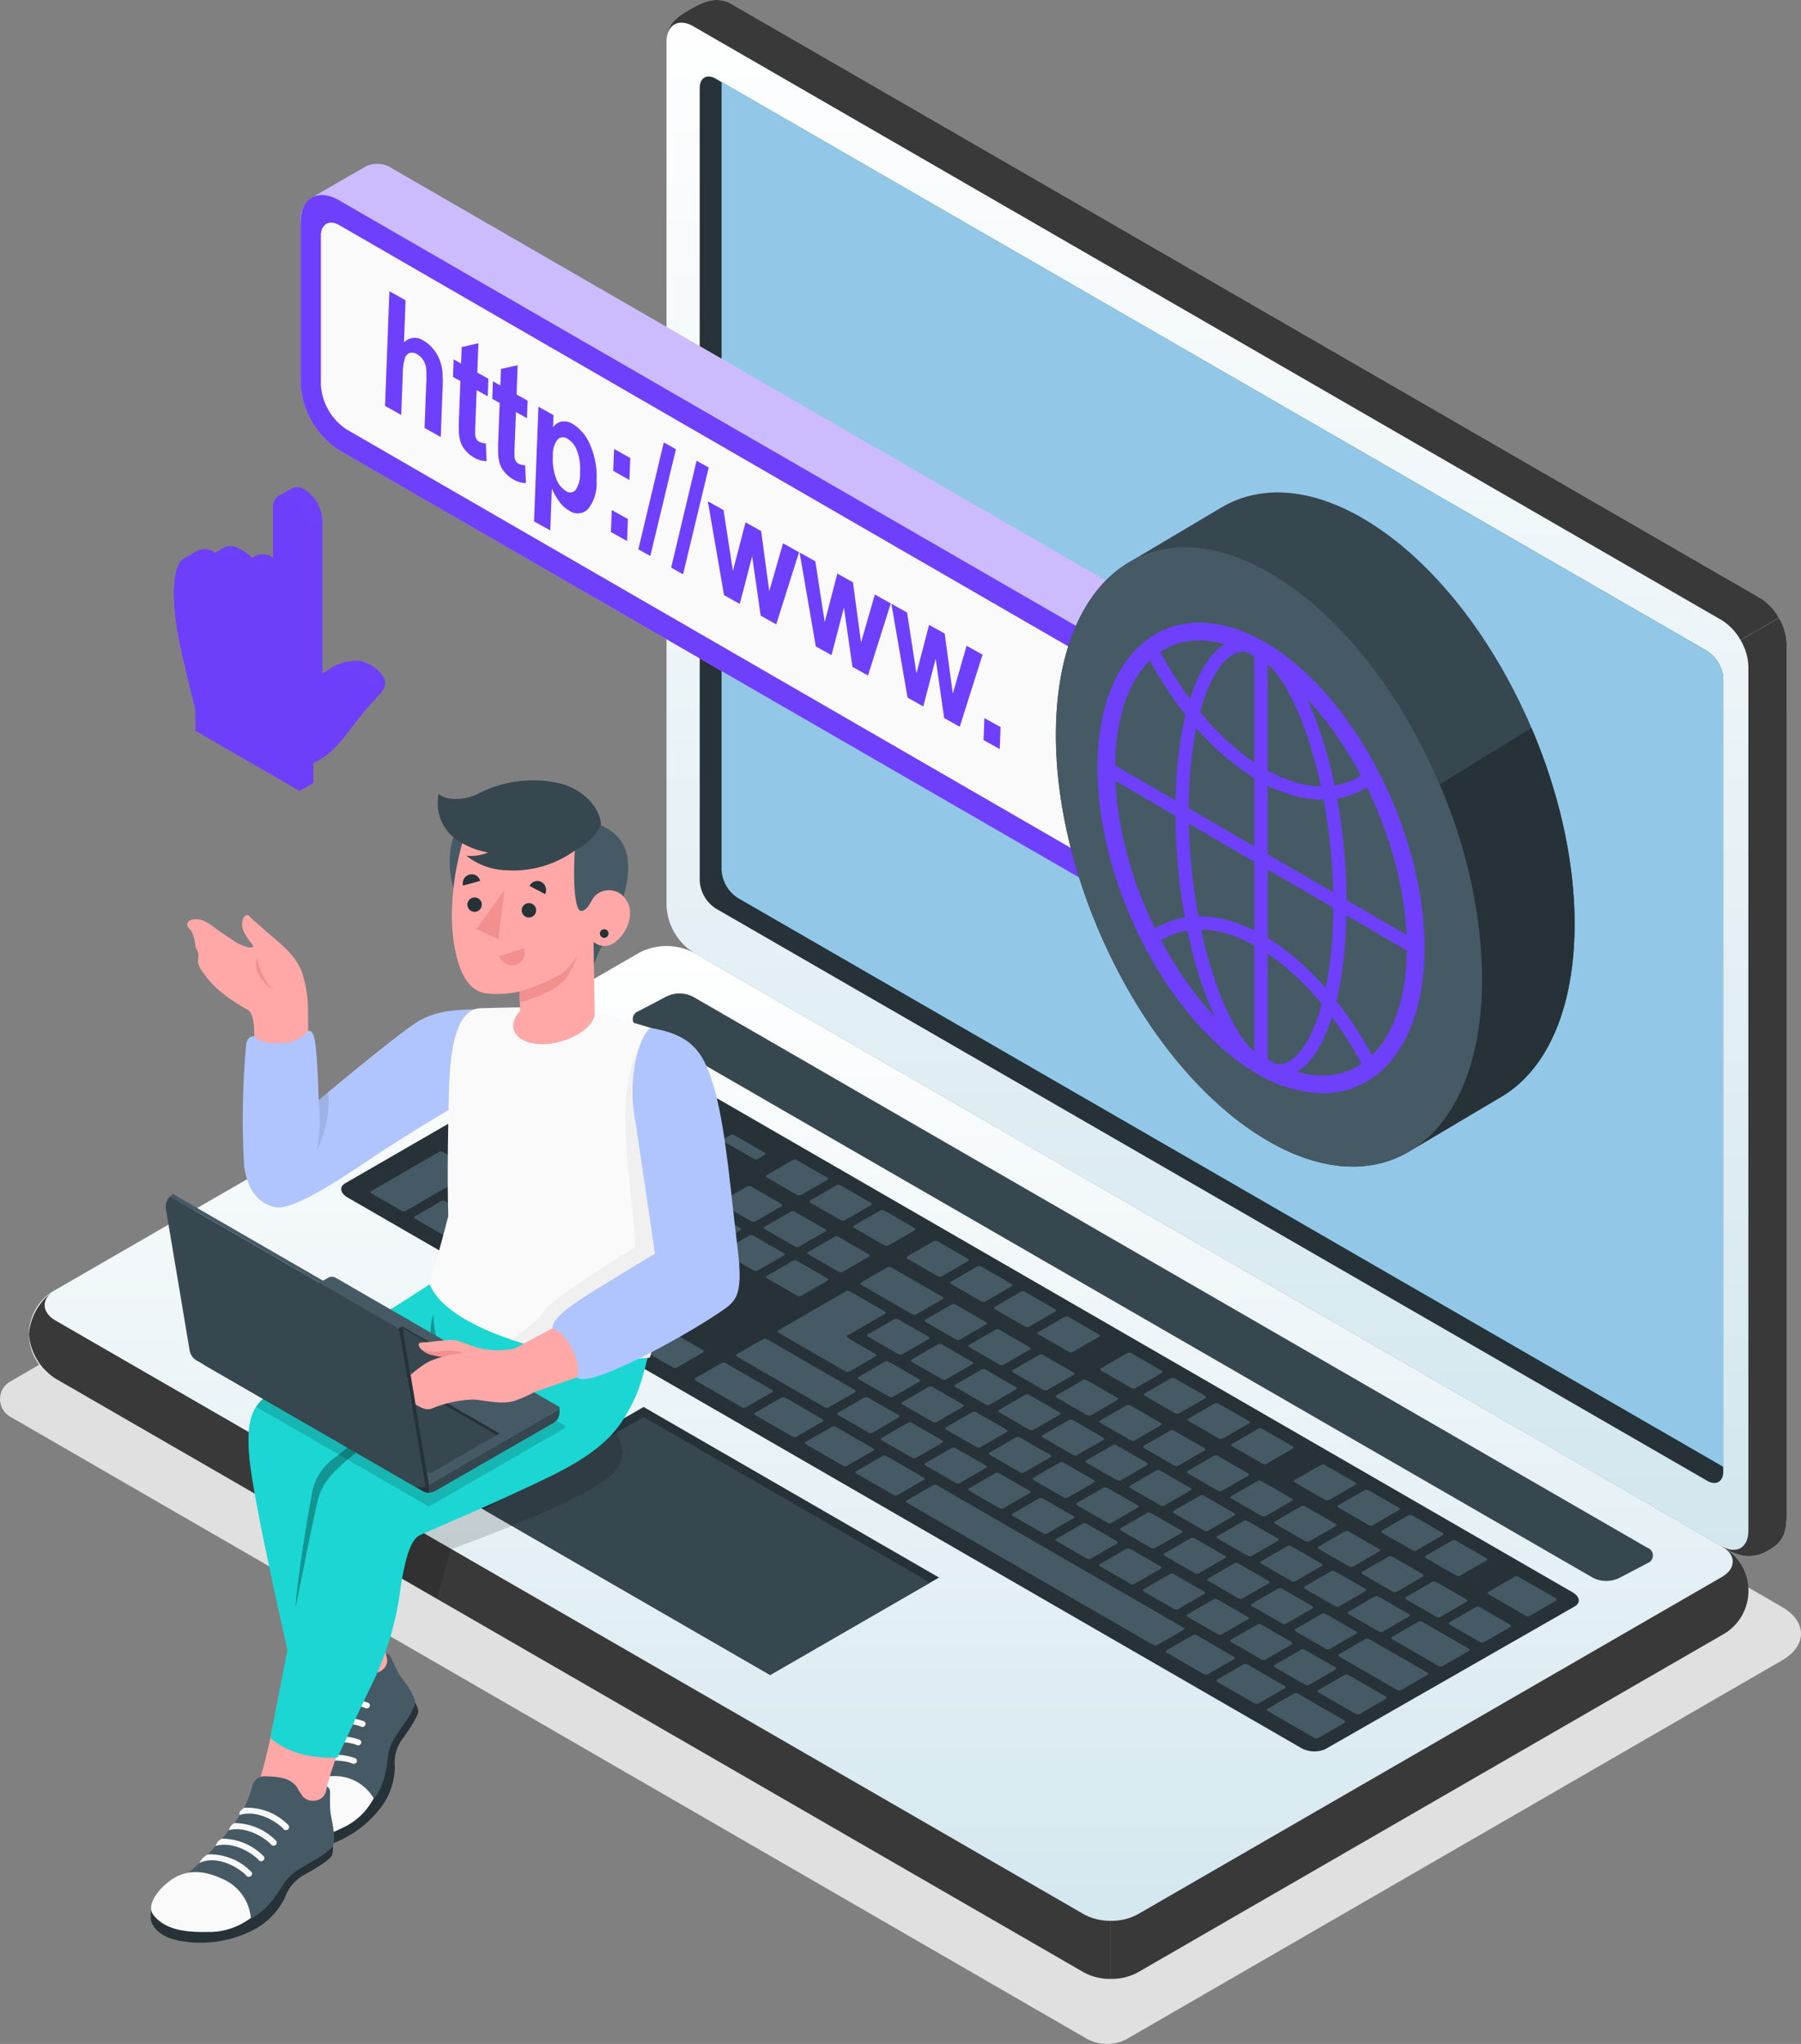 <svg xmlns="http://www.w3.org/2000/svg" xmlns:xlink="http://www.w3.org/1999/xlink" width="209.101" height="237.281" viewBox="0 0 209.101 237.281">
  <rect x="0" y="0" width="209.101" height="237.281" fill="#808080" stroke="none"/>
  <defs>
    <linearGradient id="linear-gradient" x1="0.5" x2="0.5" y2="1" gradientUnits="objectBoundingBox">
      <stop offset="0" stop-color="#fff"/>
      <stop offset="1" stop-color="#d2e6ee"/>
    </linearGradient>
    <clipPath id="clip-path">
      <rect id="Rectángulo_388514" data-name="Rectángulo 388514" width="71.463" height="53.15" transform="translate(0 0)" fill="#6e40fb"/>
    </clipPath>
  </defs>
  <g id="Grupo_1093324" data-name="Grupo 1093324" transform="translate(6805.704 3562.812)">
    <g id="Grupo_39388" data-name="Grupo 39388" transform="translate(-6805.704 -3562.812)">
      <g id="Grupo_39387" data-name="Grupo 39387" transform="translate(0)">
        <g id="Shadows" transform="translate(0 114.792)">
          <path id="Shadow" d="M192.469,351.109l76.124-43.981c2.97-1.715,2.97-4.52,0-6.235L145.335,229.678a4.933,4.933,0,0,0-4.447,0L62.9,274.742a2.353,2.353,0,0,0,0,4.076l125.126,72.291A4.933,4.933,0,0,0,192.469,351.109Z" transform="translate(-61.72 -229.149)" fill="#e0e0e0"/>
        </g>
        <g id="Device" transform="translate(3.362 0)">
          <g id="Laptop">
            <g id="Grupo_39336" data-name="Grupo 39336" transform="translate(0 109.827)">
              <path id="Trazado_92041" data-name="Trazado 92041" d="M272.727,294.739a6.677,6.677,0,0,1-3.114,5.17l-67.794,39.149a6.884,6.884,0,0,1-6.228,0L76.213,270.135a5.85,5.85,0,0,1,0-10.341l67.794-39.148a6.881,6.881,0,0,1,6.228,0l119.379,68.922A6.677,6.677,0,0,1,272.727,294.739Z" transform="translate(-73.097 -219.901)" fill="url(#linear-gradient)"/>
              <path id="Trazado_92042" data-name="Trazado 92042" d="M210.993,299.727a6.676,6.676,0,0,0,3.115,5.17l119.38,68.926a6.417,6.417,0,0,0,3.109.742v-6.744a6.36,6.36,0,0,1-3.109-.748l-119.38-68.921c-1.506-.868-1.694-2.211-.565-3.2A6.682,6.682,0,0,0,210.993,299.727Z" transform="translate(-210.993 -254.663)" fill="#393939"/>
              <path id="Trazado_92043" data-name="Trazado 92043" d="M73.1,393.345v6.738a6.343,6.343,0,0,0,3.114-.741l67.8-39.15a5.832,5.832,0,0,0,.316-10.14c1.4,1,1.287,2.467-.316,3.394l-67.8,39.15A6.347,6.347,0,0,1,73.1,393.345Z" transform="translate(52.51 -280.184)" fill="#393939"/>
            </g>
            <g id="Grupo_39337" data-name="Grupo 39337" transform="translate(74.023)">
              <path id="Trazado_92044" data-name="Trazado 92044" d="M193.342,194.922c1.522-1.074,1.526-2.5,1.526-4.49V90.112a6.884,6.884,0,0,0-3.114-5.394L72.376,15.8c-1.719-.993-3.306-.273-4.92.658s-2.642,1.735-2.642,3.721v100.32a6.884,6.884,0,0,0,3.114,5.394l119.379,68.922C189.911,196.566,191.685,196.091,193.342,194.922Z" transform="translate(-64.814 -15.317)" fill="url(#linear-gradient)"/>
              <path id="Trazado_92045" data-name="Trazado 92045" d="M64.817,256.7c2.6,1.752,4.381,1.278,6.034.108,1.52-1.072,1.525-2.5,1.525-4.488V152a6.413,6.413,0,0,0-.907-3.066l-4.448,2.587a6.312,6.312,0,0,1,.907,3.056V254.9C67.93,256.886,66.538,257.69,64.817,256.7Z" transform="translate(57.677 -77.205)" fill="#393939"/>
              <path id="Trazado_92046" data-name="Trazado 92046" d="M66.51,20.171c0-1.982,1.4-2.786,3.115-1.8L189.005,87.3a6.321,6.321,0,0,1,2.2,2.328l4.443-2.584h.006a6.392,6.392,0,0,0-2.205-2.328L74.074,15.794c-1.719-.994-3.305-.275-4.918.658S66.51,18.189,66.51,20.171Z" transform="translate(-66.51 -15.316)" fill="#393939"/>
            </g>
            <g id="Grupo_39338" data-name="Grupo 39338" transform="translate(77.877 8.886)">
              <path id="Trazado_92047" data-name="Trazado 92047" d="M195.5,98.557,80.408,32.124c-1.032-.6-1.869-.113-1.869,1.079v92.015a4.131,4.131,0,0,0,1.869,3.236l115.1,66.432c1.032.6,1.868.113,1.868-1.078V101.793A4.129,4.129,0,0,0,195.5,98.557Z" transform="translate(-78.539 -31.869)" fill="#263238"/>
              <path id="Trazado_92048" data-name="Trazado 92048" d="M192.958,99.115a4.129,4.129,0,0,1,1.868,3.236V193.81L80.408,127.769a4.129,4.129,0,0,1-1.869-3.237V33.072Z" transform="translate(-75.993 -32.426)" fill="#27debf"/>
              <path id="Trazado_92049" data-name="Trazado 92049" d="M192.958,99.115a4.129,4.129,0,0,1,1.868,3.236V193.81L80.408,127.769a4.129,4.129,0,0,1-1.869-3.237V33.072Z" transform="translate(-75.993 -32.426)" fill="#ccbcfd" opacity="0.65"/>
            </g>
            <path id="Trazado_92050" data-name="Trazado 92050" d="M211.541,294.5,100.732,230.526a3.445,3.445,0,0,0-3.114,0l-3.224,1.694a.949.949,0,0,0,0,1.8L205.22,297.982a3.445,3.445,0,0,0,3.114,0l3.207-1.684A.949.949,0,0,0,211.541,294.5Z" transform="translate(-23.642 -114.823)" fill="#37474f"/>
            <g id="Grupo_39339" data-name="Grupo 39339" transform="translate(36.25 120.448)">
              <path id="Trazado_92051" data-name="Trazado 92051" d="M252.737,304.083,141.93,240.108a3.176,3.176,0,0,0-2.845-.155l-28.842,16.652c-.711.411-.591,1.146.269,1.643L221.19,322.136a3.192,3.192,0,0,0,2.848.16L253,305.722C253.715,305.313,253.6,304.58,252.737,304.083Z" transform="translate(-109.778 -239.685)" fill="#263238"/>
              <path id="Trazado_92052" data-name="Trazado 92052" d="M159,268.863l-3.47-2c-.148-.085-.169-.211-.048-.28l3.06-1.767a.543.543,0,0,1,.485.028l3.47,2c.148.085.169.21.048.28l-3.06,1.767A.543.543,0,0,1,159,268.863Zm4.841-6.8,3.47,2c.147.085.169.211.048.281l-3.06,1.767a.543.543,0,0,1-.485-.028l-3.469-2c-.148-.085-.17-.211-.049-.28l3.061-1.767A.543.543,0,0,1,163.845,262.062Zm11.209,6.471,5.871,3.39c.147.085.169.21.048.28l-3.061,1.767a.543.543,0,0,1-.485-.028l-5.871-3.39c-.147-.085-.169-.211-.048-.281l3.06-1.767A.542.542,0,0,1,175.054,268.533Zm-6.139-3.544,3.47,2c.147.085.169.21.048.28l-3.06,1.767a.541.541,0,0,1-.485-.028l-3.47-2c-.147-.085-.169-.21-.048-.28l3.06-1.767A.541.541,0,0,1,168.915,264.989Zm13.611,7.858,3.47,2c.148.085.169.21.048.28l-3.06,1.767a.544.544,0,0,1-.485-.028l-3.47-2c-.147-.085-.169-.21-.048-.28l3.06-1.767A.542.542,0,0,1,182.526,272.847Zm5.071,2.928,3.47,2c.148.085.169.211.048.28l-3.06,1.767a.544.544,0,0,1-.486-.028l-3.469-2c-.148-.085-.169-.21-.048-.28l3.06-1.767A.543.543,0,0,1,187.6,275.775Zm-12.857,7.731-3.47-2c-.147-.085-.169-.211-.048-.28l3.06-1.767a.541.541,0,0,1,.485.028l3.47,2c.148.085.169.211.048.281l-3.06,1.767A.541.541,0,0,1,174.74,283.506Zm5.07,2.927-3.47-2c-.147-.085-.169-.21-.048-.28l3.06-1.767a.542.542,0,0,1,.486.028l3.469,2c.148.085.169.21.049.28l-3.06,1.767A.544.544,0,0,1,179.81,286.434Zm5.071,2.928-3.47-2c-.148-.085-.169-.21-.048-.28l3.06-1.767a.543.543,0,0,1,.485.028l3.47,2c.148.085.169.211.048.281l-3.06,1.767A.543.543,0,0,1,184.881,289.361Zm5.071,2.927-3.47-2c-.148-.085-.169-.21-.048-.28l3.06-1.767a.541.541,0,0,1,.485.028l3.47,2c.147.085.169.21.048.28l-3.06,1.767A.541.541,0,0,1,189.952,292.289Zm-25.878-20.5-3.469-2c-.148-.085-.169-.21-.048-.28l3.06-1.767a.541.541,0,0,1,.485.028l3.47,2c.148.085.17.21.049.28l-3.061,1.767A.544.544,0,0,1,164.074,271.791Zm5.6,8.788-7.739-4.469c-.148-.085-.169-.21-.048-.28l7.873-4.546a.544.544,0,0,1,.485.028l4,2.312c.148.085.169.21.048.28l-4.376,2.526c-.12.07-.1.2.049.28l3.2,1.849c.148.085.169.211.048.28l-3.06,1.767A.543.543,0,0,1,169.669,280.579Zm23-1.876,3.47,2c.147.085.169.21.048.28l-3.06,1.767a.542.542,0,0,1-.486-.028l-3.47-2c-.147-.085-.169-.21-.048-.28l3.06-1.767A.544.544,0,0,1,192.667,278.7Zm5.071,2.928,3.47,2c.148.085.169.21.048.28l-3.06,1.767a.543.543,0,0,1-.485-.028l-3.47-2c-.148-.085-.169-.21-.048-.28l3.06-1.767A.543.543,0,0,1,197.738,281.63Zm28.194,31.179a.543.543,0,0,1-.485-.028l-3.47-2c-.147-.085-.169-.21-.048-.28l3.06-1.767a.542.542,0,0,1,.486.028l3.469,2c.148.085.169.21.049.28Zm12.372-7.759,3.469,2c.148.085.169.21.048.28l-3.06,1.767a.541.541,0,0,1-.485-.028l-3.47-2c-.147-.085-.169-.21-.048-.28l3.06-1.767A.543.543,0,0,1,238.3,305.051Zm-6.224,5.75a.542.542,0,0,1-.485-.027l-3.47-2c-.148-.085-.169-.21-.048-.28l3.06-1.767a.542.542,0,0,1,.486.028l3.47,2c.148.085.169.21.048.28Zm-14.115,3.219-3.469-2c-.148-.085-.169-.21-.049-.28l3.06-1.767a.542.542,0,0,1,.486.028l3.47,2c.147.085.169.211.048.28l-3.06,1.767A.542.542,0,0,1,217.965,314.02Zm5.556,2.955a.541.541,0,0,1-.485-.028l-3.47-2c-.147-.085-.169-.21-.048-.28l3.06-1.767a.543.543,0,0,1,.485.028l3.47,2c.148.085.169.21.048.28Zm9.712-14.852,3.469,2c.148.085.169.21.048.28l-3.06,1.767a.544.544,0,0,1-.486-.028l-3.469-2c-.148-.085-.169-.21-.048-.28l3.06-1.767A.542.542,0,0,1,233.233,302.123ZM207.88,287.486l3.47,2c.147.085.169.21.048.28l-3.06,1.767a.542.542,0,0,1-.485-.028l-3.47-2c-.147-.085-.169-.21-.048-.28l3.06-1.767A.542.542,0,0,1,207.88,287.486Zm20.282,11.71,3.47,2c.147.085.169.21.048.28l-3.06,1.767a.542.542,0,0,1-.486-.028l-3.469-2c-.148-.085-.169-.21-.048-.28l3.06-1.767A.544.544,0,0,1,228.162,299.2Zm-25.353-14.638,3.47,2c.148.085.169.21.048.28l-3.06,1.767a.542.542,0,0,1-.486-.028l-3.469-2c-.148-.085-.169-.21-.049-.28l3.06-1.767A.544.544,0,0,1,202.809,284.558Zm10.141,5.855,3.47,2c.147.085.169.211.048.281l-3.06,1.767a.542.542,0,0,1-.486-.028l-3.469-2c-.147-.085-.169-.211-.048-.28l3.06-1.767A.541.541,0,0,1,212.95,290.413Zm5.071,2.927,3.469,2c.148.085.17.211.049.28l-3.06,1.767a.544.544,0,0,1-.486-.028l-3.47-2c-.147-.085-.169-.211-.048-.281l3.06-1.767A.544.544,0,0,1,218.021,293.34Zm5.07,2.928,3.47,2c.148.085.169.211.048.281l-3.06,1.767a.543.543,0,0,1-.485-.028l-3.47-2c-.147-.085-.169-.211-.048-.281l3.06-1.767A.543.543,0,0,1,223.091,296.268Zm-23,1.876-3.47-2c-.147-.085-.169-.211-.048-.28l3.06-1.767a.542.542,0,0,1,.486.028l3.469,2c.148.085.169.21.048.28l-3.06,1.767A.543.543,0,0,1,200.093,298.144Zm-47.458-42.554,3.47,2c.147.085.169.211.048.28l-3.06,1.767a.544.544,0,0,1-.486-.028l-3.469-2c-.148-.085-.169-.21-.048-.28l3.06-1.767A.543.543,0,0,1,152.636,255.591Zm6.138,3.544,3.47,2c.148.085.169.21.048.28l-3.06,1.767a.541.541,0,0,1-.485-.028l-3.47-2c-.148-.085-.169-.21-.048-.28l3.06-1.767A.543.543,0,0,1,158.774,259.135Zm-11.208-6.471,3.469,2c.147.085.169.21.048.28l-3.06,1.767a.541.541,0,0,1-.485-.028l-3.47-2c-.147-.085-.169-.21-.048-.28l3.06-1.767A.544.544,0,0,1,147.565,252.663Zm28.251,25.907-3.469-2c-.148-.085-.169-.211-.048-.281l3.06-1.767a.542.542,0,0,1,.486.028l3.47,2c.147.085.169.21.048.28L176.3,278.6A.546.546,0,0,1,175.816,278.571Zm-33.808-28.863a.544.544,0,0,1,.486.028l3.469,2c.148.085.169.211.048.28l-3.06,1.767a.54.54,0,0,1-.485-.028l-3.47-2c-.148-.085-.17-.21-.049-.28Zm53.014,45.509-3.469-2c-.148-.085-.169-.21-.048-.28l3.06-1.767a.544.544,0,0,1,.486.028l3.469,2c.147.085.169.21.048.28l-3.06,1.767A.544.544,0,0,1,195.022,295.216Zm-62.182-35.9-3.47-2c-.147-.085-.169-.21-.048-.28l3.061-1.767a.541.541,0,0,1,.485.028l3.47,2c.147.085.169.211.048.28l-3.06,1.767A.544.544,0,0,1,132.84,259.315Zm9.884.149-3.47-2c-.147-.085-.169-.21-.048-.28l3.061-1.767a.541.541,0,0,1,.485.028l3.469,2c.148.085.17.21.049.28l-3.061,1.767A.543.543,0,0,1,142.724,259.464Zm-5.528-6.978a.541.541,0,0,1,.485.027l3.47,2c.147.085.169.21.048.28l-3.06,1.767a.544.544,0,0,1-.485-.027l-3.469-2c-.148-.085-.169-.21-.048-.28Zm-1.068-.616-7.873,4.545a.542.542,0,0,1-.485-.028l-3.47-2c-.148-.085-.169-.21-.049-.28l7.874-4.546a.544.544,0,0,1,.486.028l3.469,2C136.227,251.675,136.249,251.8,136.128,251.87Zm11.694,6.5,3.47,2c.148.085.169.21.048.28l-3.06,1.767a.541.541,0,0,1-.485-.028l-3.47-2c-.147-.085-.169-.211-.048-.28l3.06-1.767A.543.543,0,0,1,147.822,258.37ZM185.986,280.4l3.47,2c.148.085.169.21.048.28l-3.06,1.767a.541.541,0,0,1-.485-.028l-3.47-2c-.148-.085-.169-.21-.048-.28l3.06-1.767A.543.543,0,0,1,185.986,280.4ZM138.4,262.271a.544.544,0,0,1-.486-.028l-3.469-2c-.147-.085-.169-.211-.048-.28l3.06-1.767a.543.543,0,0,1,.485.028l3.47,2c.147.085.169.21.048.28Zm42.519,15.2,3.469,2c.148.085.169.211.048.281l-3.06,1.767a.541.541,0,0,1-.485-.028l-3.47-2c-.147-.085-.169-.211-.048-.28l3.06-1.767A.544.544,0,0,1,180.916,277.475Zm39.946,32.407a.544.544,0,0,1-.486-.028l-3.47-2c-.147-.085-.169-.21-.048-.28l3.06-1.767a.543.543,0,0,1,.485.028l3.47,2c.147.085.169.21.048.28Zm5.69-6.059,3.47,2c.147.085.169.21.048.28l-3.06,1.767a.543.543,0,0,1-.485-.028l-3.47-2c-.148-.085-.169-.21-.048-.281l3.06-1.767A.543.543,0,0,1,226.551,303.823Zm-11.246,3.1-3.47-2c-.147-.085-.169-.21-.048-.28l3.06-1.767a.542.542,0,0,1,.486.028l3.469,2c.147.085.169.211.048.28l-3.06,1.767A.542.542,0,0,1,215.305,306.927ZM210.235,304l-3.47-2c-.148-.085-.17-.21-.049-.28l3.061-1.767a.544.544,0,0,1,.485.028l3.47,2c.147.085.169.211.048.281l-3.06,1.767A.541.541,0,0,1,210.235,304Zm-5.071-2.928-3.47-2c-.148-.085-.169-.211-.048-.281l3.06-1.767a.541.541,0,0,1,.485.028l3.47,2c.148.085.169.211.048.28l-3.06,1.767A.543.543,0,0,1,205.164,301.072Zm16.317-.176,3.469,2c.148.085.169.21.049.28l-3.061,1.767a.541.541,0,0,1-.485-.028l-3.47-2c-.147-.085-.169-.21-.048-.28l3.06-1.767A.542.542,0,0,1,221.481,300.9Zm-5.071-2.928,3.469,2c.148.085.17.211.049.281l-3.06,1.767a.542.542,0,0,1-.486-.028l-3.469-2c-.148-.085-.169-.21-.048-.28l3.06-1.767A.542.542,0,0,1,216.41,297.968Zm-20.283-11.71,3.47,2c.148.086.169.211.048.281l-3.06,1.767a.541.541,0,0,1-.485-.028l-3.47-2c-.147-.085-.169-.211-.048-.28l3.06-1.767A.541.541,0,0,1,196.127,286.258Zm5.071,2.927,3.47,2c.147.085.169.211.048.28l-3.06,1.767a.544.544,0,0,1-.485-.028l-3.47-2c-.148-.085-.169-.211-.048-.281l3.061-1.767A.541.541,0,0,1,201.2,289.186Zm-10.141-5.855,3.47,2c.147.085.169.211.048.28l-3.06,1.767a.544.544,0,0,1-.486-.028l-3.47-2c-.147-.085-.169-.21-.048-.28l3.06-1.767A.543.543,0,0,1,191.057,283.331Zm20.282,11.71,3.47,2c.148.085.169.211.048.28l-3.06,1.767a.542.542,0,0,1-.485-.027l-3.47-2c-.147-.085-.169-.211-.048-.281l3.06-1.767A.543.543,0,0,1,211.339,295.04Zm-5.07-2.927,3.47,2c.147.085.169.21.048.28l-3.06,1.767a.543.543,0,0,1-.485-.027l-3.469-2c-.148-.085-.17-.211-.049-.28l3.061-1.767A.541.541,0,0,1,206.269,292.113Zm6.626,18.979-3.47-2c-.148-.085-.169-.21-.049-.28l3.061-1.767a.545.545,0,0,1,.485.028l3.47,2c.147.085.169.211.048.281l-3.06,1.767A.543.543,0,0,1,212.895,311.092Zm26.934-1.375,3.06-1.767a.541.541,0,0,1,.485.028l3.47,2c.148.085.169.21.048.28l-3.06,1.767a.543.543,0,0,1-.485-.028l-3.47-2C239.729,309.913,239.708,309.787,239.828,309.717Zm-6.681,1.7,3.061-1.767a.543.543,0,0,1,.485.028l5.337,3.081c.148.085.169.211.048.281l-3.06,1.767a.543.543,0,0,1-.485-.028L233.2,311.7C233.048,311.613,233.027,311.487,233.147,311.417Zm11.187-5.226,3.06-1.767a.544.544,0,0,1,.486.028l4.27,2.466c.147.085.169.21.048.28l-3.06,1.767a.543.543,0,0,1-.485-.028l-4.27-2.466C244.235,306.387,244.213,306.261,244.334,306.191Zm-3.274-1.89a.543.543,0,0,1-.485-.028l-3.469-2c-.148-.085-.17-.21-.049-.28l3.06-1.767a.544.544,0,0,1,.486.028l3.469,2c.148.085.169.21.049.28ZM227,313.426l3.06-1.767a.543.543,0,0,1,.485.028l6.672,3.852c.147.085.169.21.048.28l-3.06,1.767a.543.543,0,0,1-.485-.027l-6.672-3.852C226.9,313.621,226.879,313.5,227,313.426Zm-2.411,4.165,3.06-1.767a.542.542,0,0,1,.485.027l4.27,2.466c.148.085.169.211.048.28l-3.06,1.767a.544.544,0,0,1-.485-.028l-4.27-2.466C224.49,317.787,224.468,317.661,224.589,317.591Zm-21.23-35.056a.542.542,0,0,1-.485-.027l-3.469-2c-.148-.085-.17-.21-.049-.28l3.06-1.767a.542.542,0,0,1,.486.027l3.469,2c.148.085.169.211.048.281ZM213.5,288.39a.544.544,0,0,1-.486-.028l-3.47-2c-.147-.085-.169-.21-.048-.28l3.06-1.767a.544.544,0,0,1,.486.028l3.469,2c.148.085.169.21.049.281Zm22.489,12.984a.541.541,0,0,1-.485-.028l-3.47-2c-.148-.085-.169-.21-.048-.28l3.06-1.767a.543.543,0,0,1,.485.028l3.47,2c.147.085.169.21.048.28Zm-27.56-15.912a.541.541,0,0,1-.485-.028l-3.47-2c-.148-.085-.169-.21-.048-.28l3.06-1.767a.541.541,0,0,1,.485.028l3.47,2c.147.085.169.21.048.28Zm10.141,5.856a.543.543,0,0,1-.485-.028l-3.47-2c-.148-.085-.169-.21-.048-.28l3.06-1.767a.541.541,0,0,1,.485.028l3.47,2c.148.085.169.21.048.28Zm3.2,26.669a.542.542,0,0,1,.486.028l5.337,3.081c.148.085.169.211.048.281l-3.06,1.767a.542.542,0,0,1-.486-.028l-5.338-3.082c-.147-.085-.169-.21-.048-.28Zm4.08-22.468a.545.545,0,0,1-.486-.028l-3.469-2c-.148-.085-.169-.211-.048-.281l3.06-1.767a.542.542,0,0,1,.486.028l3.469,2c.148.085.169.21.048.28Zm5.07,2.927a.541.541,0,0,1-.485-.028l-3.47-2c-.147-.085-.169-.211-.048-.28l3.06-1.767a.543.543,0,0,1,.485.028l3.47,2c.148.085.169.211.048.281Zm-103.091-34.7a.541.541,0,0,1,.485.028l8.54,4.93c.148.085.169.211.049.281l-3.061,1.767a.541.541,0,0,1-.485-.028l-8.54-4.931c-.148-.085-.169-.21-.048-.28Zm11.209,6.471a.541.541,0,0,1,.485.028l3.47,2c.147.085.169.21.048.28l-3.06,1.767a.544.544,0,0,1-.486-.028l-3.47-2c-.147-.085-.169-.21-.048-.28Zm68.787,37.943-3.47-2c-.148-.085-.169-.211-.048-.281l3.06-1.767a.541.541,0,0,1,.485.028l3.47,2c.148.085.169.21.048.28l-3.06,1.767A.543.543,0,0,1,207.824,308.165Zm-58.646-32.088a.541.541,0,0,1,.485.028l3.47,2c.148.085.169.21.048.28l-3.06,1.767a.544.544,0,0,1-.485-.028l-3.47-2c-.148-.085-.169-.21-.048-.28Zm-26.421-15.254a.543.543,0,0,1,.485.028l3.47,2c.147.085.169.21.048.28L123.7,264.9a.541.541,0,0,1-.485-.028l-3.469-2c-.148-.085-.169-.21-.048-.28Zm-8.131-1.16,7.874-4.546a.544.544,0,0,1,.485.028l3.47,2c.148.085.169.21.048.28l-7.873,4.546a.543.543,0,0,1-.485-.028l-3.47-2C114.527,259.857,114.505,259.732,114.625,259.662Zm53.5,27.354a.543.543,0,0,1,.485.028l4.27,2.466c.148.085.169.21.048.28l-3.06,1.767a.541.541,0,0,1-.485-.028l-4.27-2.465c-.148-.085-.169-.211-.048-.28Zm-12.81-7.4a.542.542,0,0,1,.485.028l5.338,3.082c.147.085.169.21.048.28l-3.06,1.767a.544.544,0,0,1-.486-.028l-5.337-3.082c-.148-.085-.169-.21-.048-.28ZM179.868,293.8a.544.544,0,0,1,.486.028l28.555,16.487c.148.085.17.21.049.28l-3.06,1.767a.542.542,0,0,1-.486-.028l-28.556-16.487c-.148-.085-.169-.211-.048-.281Zm30.157,17.411a.541.541,0,0,1,.485.028l4.27,2.465c.148.085.169.21.048.28l-3.06,1.767a.544.544,0,0,1-.485-.028l-4.27-2.466c-.147-.085-.169-.21-.048-.28ZM174,290.407a.541.541,0,0,1,.485.028l4.27,2.465c.148.085.169.21.048.28l-3.06,1.767a.541.541,0,0,1-.485-.027l-4.27-2.466c-.148-.085-.169-.211-.048-.28ZM215.9,314.6a.544.544,0,0,1,.486.028l4.27,2.466c.148.085.169.21.048.28l-3.06,1.767a.543.543,0,0,1-.485-.027l-4.27-2.466c-.148-.085-.169-.21-.049-.28Zm-53.642-30.97a.541.541,0,0,1,.485.028l4.27,2.465c.147.085.169.21.048.28L164,288.167a.542.542,0,0,1-.485-.027l-4.27-2.466c-.147-.085-.169-.21-.048-.28Zm-18.148-10.478a.544.544,0,0,1,.486.028l3.469,2c.148.085.169.21.048.28l-3.06,1.767a.543.543,0,0,1-.485-.028l-3.47-2c-.148-.085-.169-.21-.048-.281ZM133.1,265.022l-3.469-2c-.148-.085-.17-.21-.049-.28l3.06-1.767a.542.542,0,0,1,.486.028l3.469,2c.147.085.169.21.048.28l-3.06,1.767A.541.541,0,0,1,133.1,265.022Zm20.835.914-3.47-2c-.147-.085-.169-.21-.048-.28l3.06-1.767a.542.542,0,0,1,.486.028l3.469,2c.148.085.169.21.048.28l-3.06,1.767A.544.544,0,0,1,153.933,265.936Zm13.326,18.808-10.142-5.855c-.147-.085-.169-.21-.048-.28l3.06-1.767a.542.542,0,0,1,.486.028l10.141,5.855c.148.085.169.21.048.28l-3.06,1.767A.541.541,0,0,1,167.258,284.744Zm-28.6-16.767a.543.543,0,0,1-.485-.028l-3.47-2c-.148-.085-.169-.211-.048-.281l3.06-1.767a.541.541,0,0,1,.485.028l3.47,2c.147.085.169.211.048.28Zm4.327-2.807-3.47-2c-.147-.085-.169-.21-.048-.28l3.06-1.767a.544.544,0,0,1,.486.027l3.469,2c.148.085.17.21.049.28l-3.061,1.767A.543.543,0,0,1,142.981,265.171Zm29.348,22.5-3.47-2c-.148-.085-.169-.21-.048-.28l3.06-1.767a.541.541,0,0,1,.485.028l3.47,2c.147.085.169.21.048.28l-3.06,1.767A.544.544,0,0,1,172.329,287.672Zm-22.466-13.223a.544.544,0,0,1-.486-.028l-3.469-2c-.148-.085-.169-.21-.048-.28l3.06-1.767a.541.541,0,0,1,.485.028l3.47,2c.148.085.169.21.048.28Zm47.82,27.861-3.469-2c-.148-.085-.169-.21-.048-.28l3.06-1.767a.541.541,0,0,1,.485.028l3.47,2c.147.085.169.211.048.28l-3.06,1.767A.543.543,0,0,1,197.682,302.31Zm-5.071-2.928-3.47-2c-.147-.085-.169-.21-.048-.28l3.06-1.767a.543.543,0,0,1,.485.028l3.47,2c.148.085.169.21.048.28l-3.06,1.767A.541.541,0,0,1,192.612,299.382Zm10.141,5.855-3.47-2c-.147-.085-.169-.211-.048-.28l3.06-1.767a.543.543,0,0,1,.486.027l3.469,2c.148.085.169.21.049.28l-3.06,1.767A.544.544,0,0,1,202.753,305.237Zm-20.282-11.71-3.47-2c-.148-.085-.169-.211-.048-.281l3.06-1.767a.541.541,0,0,1,.485.028l3.47,2c.147.085.169.21.048.28l-3.06,1.767A.544.544,0,0,1,182.47,293.527Zm5.07,2.927-3.469-2c-.148-.085-.169-.21-.049-.28l3.061-1.767a.543.543,0,0,1,.485.028l3.47,2c.147.085.169.211.048.281l-3.06,1.767A.541.541,0,0,1,187.541,296.454ZM177.4,290.6l-3.47-2c-.147-.085-.169-.211-.048-.28l3.06-1.767a.541.541,0,0,1,.485.027l3.47,2c.147.085.169.211.048.281l-3.06,1.767A.544.544,0,0,1,177.4,290.6Zm-28.019-40.525a.544.544,0,0,1-.486-.028l-3.47-2c-.148-.085-.169-.21-.048-.28l.814-.471a.543.543,0,0,1,.485.028l3.47,2c.147.085.169.21.048.28Zm25.3,15.9a.542.542,0,0,1-.485-.027l-3.47-2c-.147-.085-.169-.21-.048-.28l3.06-1.767a.539.539,0,0,1,.485.028l3.47,2c.148.085.169.21.048.28Zm-10.141-5.855a.542.542,0,0,1-.485-.028l-3.47-2c-.148-.085-.169-.211-.048-.281l3.06-1.767a.541.541,0,0,1,.485.028l3.47,2c.147.085.169.211.048.28Zm16.333,9.43a.544.544,0,0,1-.485-.028l-3.47-2c-.147-.085-.169-.21-.048-.28l3.06-1.767a.541.541,0,0,1,.485.028l3.47,2c.148.085.169.21.048.28Zm-11.262-6.5a.542.542,0,0,1-.486-.028l-3.47-2c-.147-.085-.169-.21-.048-.28l3.06-1.767a.541.541,0,0,1,.485.027l3.469,2c.148.085.17.21.049.28Zm21.4,12.358a.544.544,0,0,1-.486-.028l-3.47-2c-.147-.085-.169-.21-.048-.28l3.06-1.767a.542.542,0,0,1,.486.028l3.469,2c.148.085.169.21.048.28Zm-5.071-2.928a.542.542,0,0,1-.486-.028l-3.47-2c-.147-.085-.169-.21-.048-.28L185,268.4a.543.543,0,0,1,.485.028l3.469,2c.148.085.169.21.048.281Zm-26.419-16.549a.546.546,0,0,1-.486-.028l-3.47-2c-.147-.085-.169-.21-.048-.28l.815-.47a.544.544,0,0,1,.485.027l3.47,2c.148.085.169.211.048.28Zm-15.212-8.783a.544.544,0,0,1-.486-.027l-3.47-2c-.147-.085-.169-.21-.048-.28l.814-.47a.542.542,0,0,1,.486.028l3.469,2c.147.085.169.211.048.28Zm-6.429,3.712a.543.543,0,0,1-.485-.027l-3.47-2c-.148-.085-.169-.21-.048-.28l3.06-1.767a.541.541,0,0,1,.485.027l3.47,2c.148.085.169.21.048.28Zm-9.854,11.236-3.47-2c-.148-.085-.17-.21-.048-.28l3.06-1.767a.544.544,0,0,1,.486.028l3.47,2c.147.085.169.21.048.28l-3.06,1.767A.542.542,0,0,1,128.027,262.094ZM154.451,253a.541.541,0,0,1-.485-.028l-3.47-2c-.148-.085-.169-.211-.048-.28l.815-.47a.541.541,0,0,1,.485.028l3.47,2c.147.085.169.21.048.28Zm41.631,25.332a.541.541,0,0,1-.485-.028l-3.47-2c-.148-.085-.169-.211-.048-.28l3.06-1.767a.543.543,0,0,1,.485.028l3.469,2c.147.085.169.21.048.28Z" transform="translate(-111.146 -241.832)" fill="#455a64"/>
            </g>
            <g id="Grupo_39340" data-name="Grupo 39340" transform="translate(51.753 163.336)">
              <path id="Trazado_92053" data-name="Trazado 92053" d="M302.052,339.376l-.712.41-18.895,10.907-33.6-19.4-.7-.4,19.606-11.317Z" transform="translate(-248.145 -319.577)" fill="#263238"/>
              <path id="Trazado_92054" data-name="Trazado 92054" d="M250.053,332.483l18.593-10.727,33.277,19.22L283.342,351.7Z" transform="translate(-249.041 -320.586)" fill="#37474f"/>
            </g>
          </g>
        </g>
        <g id="Browser" transform="translate(34.901 19.014)">
          <g id="Www">
            <g id="www-2" data-name="www" transform="translate(0)">
              <g id="Grupo_39341" data-name="Grupo 39341">
                <path id="Trazado_92055" data-name="Trazado 92055" d="M202.951,57.546a3.145,3.145,0,0,1,1.293-2.881c.808-.476,5.491-3.177,6.305-3.64a3.144,3.144,0,0,1,3.145.319l87.64,50.6v29l-6.28,3.625-87.64-50.6a9.864,9.864,0,0,1-4.463-7.73Z" transform="translate(-202.95 -50.735)" fill="#ccbcfd"/>
                <path id="Trazado_92057" data-name="Trazado 92057" d="M219.112,58.1c-2.465-1.423-4.463-.269-4.463,2.577v18.7a9.864,9.864,0,0,0,4.463,7.73l87.64,50.6v-29Z" transform="translate(-214.649 -53.863)" fill="#6e40fb"/>
                <path id="Trazado_92058" data-name="Trazado 92058" d="M220.944,87.486a6.674,6.674,0,0,1-3.008-5.21V65c0-1.362.965-1.919,2.144-1.238l85.841,49.6v23.223Z" transform="translate(-215.581 -56.635)" fill="#fafafa"/>
              </g>
            </g>
            <g id="World" transform="translate(87.688 38.15)">
              <g id="Check">
                <g id="Circle">
                  <path id="Trazado_92070" data-name="Trazado 92070" d="M118.967,130.042v0l.042-.026,0,0,10.74-6.376.01-.006.059-.036v0c4.73-2.852,11.042-2.4,17.831,2.03,13.639,8.905,24.031,30.5,23.212,48.243-.408,8.842-3.525,15.054-8.238,17.96v0l-.042.025,0,0-10.742,6.378,0,0-.05.031v0c-4.732,2.86-11.048,2.413-17.843-2.023-13.639-8.9-24.031-30.5-23.213-48.243C111.137,139.16,114.254,132.948,118.967,130.042Z" transform="translate(-110.684 -121.8)" fill="#37474f"/>
                  <path id="Trazado_92071" data-name="Trazado 92071" d="M110.685,221.609l10.394-6.159h.008l.046-.032c4.71-2.913,7.825-9.125,8.233-17.954.366-7.911-1.5-16.585-4.886-24.554l-.068-.175-10.675,6.55a57.562,57.562,0,0,1,4.887,24.554C118.222,212.491,115.228,218.624,110.685,221.609Z" transform="translate(-69.184 -145.392)" fill="#263238"/>
                  <path id="Trazado_92072" data-name="Trazado 92072" d="M153.96,201.748c-13.639-8.9-24.031-30.5-23.212-48.243s12.538-24.9,26.176-15.994,24.031,30.5,23.212,48.243S167.6,210.653,153.96,201.748Z" transform="translate(-130.702 -127.304)" fill="#455a64"/>
                </g>
              </g>
              <g id="Grupo_39350" data-name="Grupo 39350" transform="translate(4.83 15.119)">
                <g id="Grupo_39343" data-name="Grupo 39343">
                  <path id="Trazado_92073" data-name="Trazado 92073" d="M169.27,204.6a10.075,10.075,0,0,0,5.084-1.329c4.3-2.472,6.761-8.137,6.761-15.545,0-13.628-8.285-29.536-18.469-35.46-4.631-2.694-9.155-3.041-12.74-.979-4.3,2.47-6.761,8.137-6.761,15.545,0,13.628,8.285,29.535,18.468,35.459A15.375,15.375,0,0,0,169.27,204.6Zm-14.277-52.582a13.352,13.352,0,0,1,6.621,2.024c9.621,5.6,17.447,20.707,17.447,33.684,0,6.653-2.089,11.67-5.731,13.765-2.922,1.679-6.716,1.335-10.684-.974-9.621-5.6-17.447-20.708-17.447-33.684,0-6.653,2.089-11.67,5.731-13.765A8.049,8.049,0,0,1,154.993,152.023Z" transform="translate(-143.145 -149.964)" fill="#6e40fb"/>
                </g>
                <g id="Grupo_39346" data-name="Grupo 39346" transform="translate(5.5 2.604)">
                  <g id="Grupo_39344" data-name="Grupo 39344" transform="translate(0)">
                    <path id="Trazado_92074" data-name="Trazado 92074" d="M174.41,172.773a9.747,9.747,0,0,0,6.132-2.11l-.95-1.212c-3.137,2.459-7.378,2.352-11.937-.3-4.725-2.749-9.165-7.841-12.5-14.336l-1.371.7c3.47,6.754,8.121,12.069,13.1,14.964A15.138,15.138,0,0,0,174.41,172.773Z" transform="translate(-153.782 -154.814)" fill="#6e40fb"/>
                  </g>
                  <g id="Grupo_39345" data-name="Grupo 39345" transform="translate(0.21 31.474)">
                    <path id="Trazado_92075" data-name="Trazado 92075" d="M178.78,231.4l1.371-.7c-3.469-6.754-8.121-12.068-13.1-14.964-5.143-2.991-9.994-3.055-13.662-.183l.95,1.212c3.138-2.458,7.378-2.35,11.937.3C171,219.816,175.444,224.907,178.78,231.4Z" transform="translate(-153.391 -213.444)" fill="#6e40fb"/>
                  </g>
                </g>
                <g id="Grupo_39347" data-name="Grupo 39347" transform="translate(9.05 1.837)">
                  <path id="Trazado_92076" data-name="Trazado 92076" d="M171.926,204.351a4.131,4.131,0,0,0,2.08-.575c3.619-2.082,5.867-9.582,5.867-19.576,0-13.777-4.194-27.008-9.548-30.122a4.247,4.247,0,0,0-4.456-.117c-3.619,2.082-5.866,9.583-5.866,19.576,0,13.776,4.194,27.008,9.547,30.122A4.713,4.713,0,0,0,171.926,204.351Zm-3.973-49.426a3.174,3.174,0,0,1,1.6.484c4.761,2.769,8.783,15.954,8.783,28.791,0,10.577-2.559,16.782-5.095,18.241a2.718,2.718,0,0,1-2.913-.113c-4.761-2.769-8.782-15.954-8.782-28.791,0-10.577,2.559-16.783,5.095-18.241A2.61,2.61,0,0,1,167.953,154.925Z" transform="translate(-160.003 -153.385)" fill="#6e40fb"/>
                </g>
                <g id="Grupo_39348" data-name="Grupo 39348" transform="translate(18.215 3.195)">
                  <rect id="Rectángulo_27586" data-name="Rectángulo 27586" width="1.54" height="48.251" transform="translate(0)" fill="#6e40fb"/>
                </g>
                <g id="Grupo_39349" data-name="Grupo 39349" transform="translate(0.641 16.206)">
                  <rect id="Rectángulo_27587" data-name="Rectángulo 27587" width="41.551" height="1.541" transform="translate(35.913 22.229) rotate(-149.805)" fill="#6e40fb"/>
                </g>
              </g>
            </g>
          </g>
        </g>
        <g id="Cursor" transform="translate(20.206 56.551)">
          <g id="Cursor-2" data-name="Cursor">
            <g id="Grupo_39351" data-name="Grupo 39351" transform="translate(0)">
              <path id="Trazado_92077" data-name="Trazado 92077" d="M368.489,129.691a1.656,1.656,0,0,1,.641-.747h0l1.6-.924v0a2.051,2.051,0,0,1,2,.272l1-.577h0c1.212-.732,2.9.8,3.273,1.167l.432-.249h0a2.186,2.186,0,0,1,2.034.221V123.04a1.46,1.46,0,0,1,.574-1.31h0l.017-.01.027-.016,1.57-.908,0,0,.011-.006h0a1.449,1.449,0,0,1,1.439.15,4.54,4.54,0,0,1,2.054,3.558v17.818q.122-.06.245-.114a5.859,5.859,0,0,1,4.178-1.346,4.435,4.435,0,0,1,2.673,1.846c.679,1.2-.442,1.949-1.885,3.6-1.431,1.636-2.693,3.607-4,4.823a7.045,7.045,0,0,1-2.248,1.532v2.331l-1.586.916-12.068-6.967V146.6s-1.5-5.97-1.976-8.465S367.569,131.6,368.489,129.691Z" transform="translate(-367.952 -120.659)" fill="#6e40fb"/>
              <path id="Trazado_92078" data-name="Trazado 92078" d="M368.489,129.691a1.656,1.656,0,0,1,.641-.747h0l1.6-.924v0a2.051,2.051,0,0,1,2,.272l1-.577h0c1.212-.732,2.9.8,3.273,1.167l.432-.249h0a2.186,2.186,0,0,1,2.034.221V123.04a1.46,1.46,0,0,1,.574-1.31h0l.017-.01.027-.016,1.57-.908,0,0,.011-.006h0a1.449,1.449,0,0,1,1.439.15,4.54,4.54,0,0,1,2.054,3.558v17.818q.122-.06.245-.114a5.859,5.859,0,0,1,4.178-1.346,4.435,4.435,0,0,1,2.673,1.846c.679,1.2-.442,1.949-1.885,3.6-1.431,1.636-2.693,3.607-4,4.823a7.045,7.045,0,0,1-2.248,1.532v2.331l-1.586.916-12.068-6.967V146.6s-1.5-5.97-1.976-8.465S367.569,131.6,368.489,129.691Z" transform="translate(-367.952 -120.659)" fill="#6e40fb" opacity="0.8"/>
            </g>
            <path id="Trazado_92079" data-name="Trazado 92079" d="M376.872,132.188v1.973l0,0a8.637,8.637,0,0,0-1.55-1.06Zm-7.29-.858a3.5,3.5,0,0,1,.552.276l-.512.3a1.822,1.822,0,0,0-.759.832,3.71,3.71,0,0,0-.913-.512Zm3.755.019a6.788,6.788,0,0,1,1.072.847l-1.046.608a.454.454,0,0,0-.059.033,1.177,1.177,0,0,0-.405.354l0,0a6.789,6.789,0,0,0-1.112-.9Zm9.23-3.542v17.819a10.212,10.212,0,0,0-1.586.979V128.724Zm-5.688,4.378-.008,0v-.018Zm5.316,23.164c1.3-1.215,2.566-3.184,3.995-4.823,1.354-1.55,2.43-2.308,1.988-3.387l1.587-.917c.442,1.078-.63,1.837-1.988,3.391-1.432,1.635-2.691,3.6-3.995,4.823a7.1,7.1,0,0,1-2.249,1.532v2.33l-1.587.917v-2.33A7.033,7.033,0,0,0,382.2,155.349Z" transform="translate(-365.366 -123.97)" fill="#6e40fb" opacity="0.2"/>
            <path id="Trazado_92080" data-name="Trazado 92080" d="M376.872,132.188v1.973l0,0a8.637,8.637,0,0,0-1.55-1.06Zm-7.29-.858a3.5,3.5,0,0,1,.552.276l-.512.3a1.822,1.822,0,0,0-.759.832,3.71,3.71,0,0,0-.913-.512Zm3.755.019a6.788,6.788,0,0,1,1.072.847l-1.046.608a.454.454,0,0,0-.059.033,1.177,1.177,0,0,0-.405.354l0,0a6.789,6.789,0,0,0-1.112-.9Zm9.23-3.542v17.819a10.212,10.212,0,0,0-1.586.979V128.724Zm-5.688,4.378-.008,0v-.018Zm5.316,23.164c1.3-1.215,2.566-3.184,3.995-4.823,1.354-1.55,2.43-2.308,1.988-3.387l1.587-.917c.442,1.078-.63,1.837-1.988,3.391-1.432,1.635-2.691,3.6-3.995,4.823a7.1,7.1,0,0,1-2.249,1.532v2.33l-1.587.917v-2.33A7.033,7.033,0,0,0,382.2,155.349Z" transform="translate(-365.366 -123.97)" fill="#6e40fb" opacity="0.1"/>
            <g id="Grupo_39352" data-name="Grupo 39352" transform="translate(0 0.915)">
              <path id="Trazado_92081" data-name="Trazado 92081" d="M385.487,156.692v-2.331a7.044,7.044,0,0,0,2.248-1.532c1.3-1.216,2.566-3.187,4-4.823s2.564-2.4,1.885-3.6a4.435,4.435,0,0,0-2.673-1.846,6.1,6.1,0,0,0-4.422,1.522V126.2a4.54,4.54,0,0,0-2.054-3.557h0c-1.134-.655-2.054-.124-2.054,1.186v7.81s-2.83-2.513-3.973-.972c0,0-2.781-2.913-4.036-.453,0,0-2.041-1.649-2.962.265s-.478,5.954,0,8.449,1.976,8.465,1.976,8.465v2.331Z" transform="translate(-370.907 -122.363)" fill="#6e40fb"/>
              <path id="Trazado_92082" data-name="Trazado 92082" d="M385.487,156.692v-2.331a7.044,7.044,0,0,0,2.248-1.532c1.3-1.216,2.566-3.187,4-4.823s2.564-2.4,1.885-3.6a4.435,4.435,0,0,0-2.673-1.846,6.1,6.1,0,0,0-4.422,1.522V126.2a4.54,4.54,0,0,0-2.054-3.557h0c-1.134-.655-2.054-.124-2.054,1.186v7.81s-2.83-2.513-3.973-.972c0,0-2.781-2.913-4.036-.453,0,0-2.041-1.649-2.962.265s-.478,5.954,0,8.449,1.976,8.465,1.976,8.465v2.331Z" transform="translate(-370.907 -122.363)" fill="#6e40fb" opacity="0.65"/>
            </g>
            <g id="Grupo_39353" data-name="Grupo 39353" transform="translate(2.589 8.256)" opacity="0.1">
              <path id="Trazado_92083" data-name="Trazado 92083" d="M393.709,142.085s-.258-3.563-1.566-4.411l.047.013a8.567,8.567,0,0,1,1.52,1.044v-.067a.082.082,0,0,1,0,.067Z" transform="translate(-384.791 -136.796)" fill="#6e40fb"/>
              <path id="Trazado_92084" data-name="Trazado 92084" d="M400.67,137.054v3.26s-.361-3.352-1.113-4.162A6.717,6.717,0,0,1,400.67,137.054Z" transform="translate(-395.725 -136.091)" fill="#6e40fb"/>
              <path id="Trazado_92085" data-name="Trazado 92085" d="M407.984,136.549h0v3.272s-.2-3.3-.909-3.783A3.681,3.681,0,0,1,407.984,136.549Z" transform="translate(-407.075 -136.038)" fill="#6e40fb"/>
            </g>
          </g>
        </g>
        <g id="Character" transform="translate(17.509 90.585)">
          <g id="Character-2" data-name="Character">
            <path id="Shadow-2" data-name="Shadow" d="M346.5,309.821c9.272,4.62,13.48,9.474,8.68,12.875s-17.861,8.006-17.861,8.006l-1.712,5.757L316.63,325.5v-6.517s11.707-8.071,16.279-9.626S341.063,307.113,346.5,309.821Z" transform="translate(-302.43 -241.461)" opacity="0.15"/>
            <g id="Character-3" data-name="Character">
              <g id="Grupo_39362" data-name="Grupo 39362" transform="translate(0 57.581)">
                <g id="Grupo_39356" data-name="Grupo 39356" transform="translate(15.212 38.524)">
                  <path id="Trazado_92086" data-name="Trazado 92086" d="M365.926,364.718s2.866,7.024,3.012,9.794c.152,2.887.85,3.844.361,6.984-.107.684-.466,2.055-.555,2.611a.819.819,0,0,0,.741,1.024c1.253.26,3.334-2.094,4.324-4.655a75.72,75.72,0,0,0,2.481-9.028,3.949,3.949,0,0,0-.4-2.021,6.051,6.051,0,0,0-.576-1.046c-.414-1.257-.613-3.646-.963-5.3Z" transform="translate(-363.235 -363.081)" fill="#ffa8a7"/>
                  <g id="Grupo_39355" data-name="Grupo 39355" transform="translate(0 5.297)">
                    <path id="Trazado_92087" data-name="Trazado 92087" d="M376.052,383.568a2.973,2.973,0,0,1,.335.946c.03.575-1.271,2.473-1.781,3.164a4.624,4.624,0,0,0-.939,3.282,7.98,7.98,0,0,1-1.93,5.139,12.669,12.669,0,0,1-6.3,4.121c-3.041.936-4.114-.588-4.114-.588s-.943-1.468-.376-2.069S376.052,383.568,376.052,383.568Z" transform="translate(-360.548 -377.867)" fill="#263238"/>
                    <path id="Trazado_92088" data-name="Trazado 92088" d="M373.386,372.95c.093,0,.256-.03.494.258.09.108.645,1.476,1.105,2.194.493.769,1.668,2.081,1.823,3.247-.7,2.255-2.819,3.823-3.136,5.952s-.354,4.6-3.625,7.2-6.635,2.874-7.844,2.184-1.1-1.985.587-4.451c1.788-2.618,2.993-8.29,2.993-8.293a18.779,18.779,0,0,0,.316-2.412,15.877,15.877,0,0,0-.225-2.388,1.772,1.772,0,0,1,.152-1.081,1.833,1.833,0,0,1,.9-.622,7.973,7.973,0,0,1,1.68-.57,2.673,2.673,0,0,1,1.732.21c.377.2.686.526,1.082.69a1.551,1.551,0,0,0,1.607-.287,1.328,1.328,0,0,0,.434-1.476A3.357,3.357,0,0,0,373.386,372.95Z" transform="translate(-361.304 -372.948)" fill="#455a64"/>
                    <path id="Trazado_92089" data-name="Trazado 92089" d="M381.084,401.973a5.211,5.211,0,0,0-4.741-2.564c-3.474.013-4.676,1.781-5.2,2.82-.629,1.237-1.285,3.481.149,4.125,1.549.7,3.342.48,6.162-.934A7.522,7.522,0,0,0,381.084,401.973Z" transform="translate(-370.429 -385.204)" fill="#fafafa"/>
                    <g id="Grupo_39354" data-name="Grupo 39354" transform="translate(2.902 5.281)">
                      <path id="Trazado_92090" data-name="Trazado 92090" d="M376.7,383.811a.357.357,0,0,1-.317,0c-.537-.274-3.376-.868-5.029.667-.214-.172-.17-.486.1-.928a6.372,6.372,0,0,1,5.27-.35.33.33,0,0,1,.135.462A.364.364,0,0,1,376.7,383.811Z" transform="translate(-369.582 -382.786)" fill="#fafafa"/>
                      <path id="Trazado_92091" data-name="Trazado 92091" d="M372.2,388.352a1.074,1.074,0,0,1,.2-.954,6.494,6.494,0,0,1,5.026-.2.33.33,0,0,1,.135.462.367.367,0,0,1-.479.15C376.564,387.542,373.871,386.981,372.2,388.352Z" transform="translate(-370.785 -384.637)" fill="#fafafa"/>
                      <path id="Trazado_92092" data-name="Trazado 92092" d="M374.037,396.75a1.975,1.975,0,0,1,.444-1.257,6.424,6.424,0,0,1,5.192-.3.33.33,0,0,1,.135.462.366.366,0,0,1-.479.15C378.763,395.516,375.632,394.872,374.037,396.75Z" transform="translate(-374.036 -388.342)" fill="#fafafa"/>
                      <path id="Trazado_92093" data-name="Trazado 92093" d="M378.412,391.807a.36.36,0,0,1-.317,0c-.53-.271-3.311-.85-4.972.619a1.216,1.216,0,0,1,.29-1.029,6.494,6.494,0,0,1,5.026-.2.33.33,0,0,1,.135.462A.37.37,0,0,1,378.412,391.807Z" transform="translate(-372.299 -386.489)" fill="#fafafa"/>
                    </g>
                  </g>
                </g>
                <g id="Grupo_39359" data-name="Grupo 39359" transform="translate(0 48.787)">
                  <path id="Trazado_92094" data-name="Trazado 92094" d="M387.5,382.2s-1.42,8.567-3,11.891a27.43,27.43,0,0,1-4.567,7.444c-.473.548-1.553,1.565-1.94,2.009a.856.856,0,0,0,.09,1.319c.967.926,5.07,1.145,7.368-.578s4.392-5.395,5.763-6.781c.515-.521,1-1.054,1.461-1.62.444-.545.323-1.063.362-1.674.019-.3-.024-1.1-.024-1.1.314-1.443,1.165-3.706,1.617-5.112Z" transform="translate(-372.685 -382.199)" fill="#ffa8a7"/>
                  <g id="Grupo_39358" data-name="Grupo 39358" transform="translate(0 9.264)">
                    <path id="Trazado_92095" data-name="Trazado 92095" d="M400.363,414.579a3.121,3.121,0,0,1-.105,1.045c-.229.558-2.307,1.773-3.1,2.2a4.836,4.836,0,0,0-2.355,2.686,8.349,8.349,0,0,1-4.122,4,13.256,13.256,0,0,1-7.8,1.087c-3.3-.473-3.63-2.394-3.63-2.394s-.237-1.81.569-2.126S400.363,414.579,400.363,414.579Z" transform="translate(-379.221 -406.461)" fill="#263238"/>
                    <path id="Trazado_92096" data-name="Trazado 92096" d="M399.3,400.653c.089.038.255.086.353.464.036.143-.049,1.685.066,2.57.123.947.649,2.714.274,3.887-1.673,1.819-4.375,2.359-5.627,4.231s-2.389,4.194-6.648,5.2-7.562-.244-8.4-1.437-.152-2.368,2.544-3.95c2.862-1.679,6.536-6.508,6.537-6.51a19.763,19.763,0,0,0,1.377-2.142,16.723,16.723,0,0,0,.853-2.36,1.852,1.852,0,0,1,.628-.955,1.917,1.917,0,0,1,1.129-.187,8.361,8.361,0,0,1,1.845.212,2.8,2.8,0,0,1,1.545.972,13.313,13.313,0,0,0,.716,1.136,1.62,1.62,0,0,0,1.648.446,1.389,1.389,0,0,0,1.071-1.2A3.555,3.555,0,0,0,399.3,400.653Z" transform="translate(-378.85 -399.456)" fill="#455a64"/>
                    <path id="Trazado_92097" data-name="Trazado 92097" d="M408.565,425.473a5.452,5.452,0,0,0-3.341-4.544c-3.293-1.539-5.22-.4-6.184.344-1.148.89-2.771,2.72-1.7,3.97,1.155,1.35,2.948,1.947,6.249,1.869A7.868,7.868,0,0,0,408.565,425.473Z" transform="translate(-396.956 -409.048)" fill="#fafafa"/>
                    <g id="Grupo_39357" data-name="Grupo 39357" transform="translate(5.649 3.618)">
                      <path id="Trazado_92098" data-name="Trazado 92098" d="M394.1,408.819a.374.374,0,0,1-.3-.143c-.386-.5-2.807-2.329-5.057-1.615-.126-.258.056-.536.513-.832a6.669,6.669,0,0,1,5.143,2.023.345.345,0,0,1-.078.5A.378.378,0,0,1,394.1,408.819Z" transform="translate(-384.064 -406.195)" fill="#fafafa"/>
                      <path id="Trazado_92099" data-name="Trazado 92099" d="M391.378,410.372a1.125,1.125,0,0,1,.616-.814,6.8,6.8,0,0,1,4.846,2.054.347.347,0,0,1-.079.5.386.386,0,0,1-.221.07.377.377,0,0,1-.3-.143C395.867,411.553,393.569,409.82,391.378,410.372Z" transform="translate(-387.941 -407.749)" fill="#fafafa"/>
                      <path id="Trazado_92100" data-name="Trazado 92100" d="M396.726,417.3a2.065,2.065,0,0,1,.982-.991,6.721,6.721,0,0,1,5.047,2.036.346.346,0,0,1-.079.5.385.385,0,0,1-.221.07.373.373,0,0,1-.3-.143C401.749,418.242,399.074,416.235,396.726,417.3Z" transform="translate(-396.726 -410.868)" fill="#fafafa"/>
                      <path id="Trazado_92101" data-name="Trazado 92101" d="M399.332,415.545a.375.375,0,0,1-.3-.143c-.382-.493-2.754-2.283-4.981-1.635a1.272,1.272,0,0,1,.734-.843,6.793,6.793,0,0,1,4.846,2.055.346.346,0,0,1-.079.5A.387.387,0,0,1,399.332,415.545Z" transform="translate(-392.168 -409.308)" fill="#fafafa"/>
                    </g>
                  </g>
                </g>
                <g id="Grupo_39360" data-name="Grupo 39360" transform="translate(11.341)">
                  <path id="Trazado_92102" data-name="Trazado 92102" d="M372.211,291.319c-3.512,2.574-15.745,9.636-20.712,14.234-1.435,1.328-1.907,3.077-1.554,6.887.479,5.172,4.543,22.8,4.543,22.8.56,1,1.544-.893,1.544-.893l19.384-24.609Z" transform="translate(-349.832 -291.319)" fill="#27debf"/>
                  <path id="Trazado_92103" data-name="Trazado 92103" d="M372.211,291.319c-3.512,2.574-15.745,9.636-20.712,14.234-1.435,1.328-1.907,3.077-1.554,6.887.479,5.172,4.543,22.8,4.543,22.8.56,1,1.544-.893,1.544-.893l19.384-24.609Z" transform="translate(-349.832 -291.319)" fill="#01c3fd" opacity="0.3"/>
                  <path id="Trazado_92104" data-name="Trazado 92104" d="M351.914,333.52c4.485-3.748,18.973-26.607,18.973-26.607l-.008-.007c-1.973-1.667-2.991-7.447-2.991-7.447-.782,2.23.044,5.593.651,6.822-1.141.988-7.587,6.289-12.065,9.833a6.4,6.4,0,0,0-2.656,4.01C352.9,324.972,351.808,332.539,351.914,333.52Z" transform="translate(-346.418 -295.089)" opacity="0.3"/>
                </g>
                <g id="Grupo_39361" data-name="Grupo 39361" transform="translate(13.886)">
                  <path id="Trazado_92105" data-name="Trazado 92105" d="M329.155,291.319h0l24.952,5.524c-1.219,4.58-1.566,6.945-2.838,9.357s-2.689,5-9.18,8.2c-6.248,3.077-13.881,6.245-15.408,6.971-1.15.548-1.7,2.848-2.22,5.832a35.451,35.451,0,0,1-3.69,12.144c-3.03,6.43-3.65,7.819-3.65,7.819s-4.689.488-7.8-2.25c0,0,4.247-22.046,5.152-26.015.506-2.217.516-3.385,3.268-5.821,2.36-2.088,12.9-10.064,12.9-10.064S326.454,297.39,329.155,291.319Z" transform="translate(-309.321 -291.319)" fill="#27debf"/>
                  <path id="Trazado_92106" data-name="Trazado 92106" d="M329.155,291.319h0l24.952,5.524c-1.219,4.58-1.566,6.945-2.838,9.357s-2.689,5-9.18,8.2c-6.248,3.077-13.881,6.245-15.408,6.971-1.15.548-1.7,2.848-2.22,5.832a35.451,35.451,0,0,1-3.69,12.144c-3.03,6.43-3.65,7.819-3.65,7.819s-4.689.488-7.8-2.25c0,0,4.247-22.046,5.152-26.015.506-2.217.516-3.385,3.268-5.821,2.36-2.088,12.9-10.064,12.9-10.064S326.454,297.39,329.155,291.319Z" transform="translate(-309.321 -291.319)" fill="#01c3fd" opacity="0.3"/>
                </g>
              </g>
              <g id="Grupo_39363" data-name="Grupo 39363" transform="translate(4.229 15.64)">
                <path id="Trazado_92107" data-name="Trazado 92107" d="M350.242,213.682a2.389,2.389,0,0,1,1.236.249,7.76,7.76,0,0,1,1.265.825q.931.685,1.909,1.3a5.3,5.3,0,0,0,1.882.889c.231.038.724.046.472-.3a9.9,9.9,0,0,1-.943-1.4,2.029,2.029,0,0,1-.139-1.634.694.694,0,0,1,.322-.38c.219-.1.33.016.455.159a4.576,4.576,0,0,0,.44.412c.311.275.623.551.93.83,1.8,1.63,3.978,3.044,4.746,5.4a14.509,14.509,0,0,1,.636,4.481c.016,2.587.169,11.59.169,11.59s7.151-6.014,10.252-8.606c1.5-1.25,3.585-2.767,5.888-2.985,1.629-.155,2.581-.145,2.581-.145l-4.877,11.823s-9.222,6.861-13.643,9.223c-3.99,2.132-5.93.6-6.413-.522-.8-1.854-1.62-2.723-.494-13.073.081-.8.18-3.092.27-3.892.116-1.671-.073-3.368-.72-3.731a19.646,19.646,0,0,1-3.383-2.295,10.223,10.223,0,0,1-1.788-2.01,3.146,3.146,0,0,1-.612-1.155c-.04-.389.131-.8.013-1.186-.081-.262-.257-.476-.323-.756a4.419,4.419,0,0,0-.449-1.719c-.2-.272-.531-.516-.486-.85a.7.7,0,0,1,.574-.5A1.633,1.633,0,0,1,350.242,213.682Z" transform="translate(-349.432 -213.191)" fill="#ffa8a7"/>
                <path id="Trazado_92108" data-name="Trazado 92108" d="M392.294,222.47a7.493,7.493,0,0,0,1.864,3.723,4.385,4.385,0,0,1-1.585-1.606A2.479,2.479,0,0,1,392.294,222.47Z" transform="translate(-384.189 -217.489)" fill="#f28f8f"/>
                <path id="Trazado_92109" data-name="Trazado 92109" d="M375.5,233.559c-2.489.108-4.429.164-6.551,1.389s-11.6,9.158-11.6,9.158-.093-4.039-.336-6.167c-.168-1.475-.413-1.938-.873-1.865a4.072,4.072,0,0,1-3.151,1.435c-2.329.175-3.111-.792-3.111-.792s-.679-.16-.923.792a94.919,94.919,0,0,0-.259,14.242c.425,2.973,1.757,4.354,3.542,4.773s5.924-2.084,10.894-5.427,10.368-6.459,10.368-6.459Z" transform="translate(-342.093 -222.625)" fill="#b0c5fd"/>
                <path id="Trazado_92111" data-name="Trazado 92111" d="M380.368,252.4a19.6,19.6,0,0,1-.2,5.792s1.818-3.512,1.258-6.728Z" transform="translate(-365.116 -230.917)" opacity="0.1"/>
              </g>
              <g id="Grupo_39369" data-name="Grupo 39369" transform="translate(32.383)">
                <path id="Trazado_92112" data-name="Trazado 92112" d="M332.252,235.554c.411,2.175,4.543,22.841-.157,38.253-8.463,1-23.325-2.887-25.554-8.488,0,0,1.5-5.315,2.153-7.913-.138-4.264,0-12.4.088-14.918.171-4.989.95-8.849,3.424-9.213,0,0,4.97-.2,7.978-.074,2.6.107,4.551.135,4.551.135Z" transform="translate(-306.541 -206.8)" fill="#fafafa"/>
                <path id="Trazado_92113" data-name="Trazado 92113" d="M310.375,272.6c.546-1.213,10.592-7.415,10.592-7.415s-.153-2.873-.751-8.159-.775-11.621,1.13-14.805l1.921.075c1.087,6.412,3.294,22.876-.618,35.708-4.512.532-10.842-.324-16.108-2.088C307.511,275.264,309.94,273.567,310.375,272.6Z" transform="translate(-297.095 -210.998)" fill="#f0f0f0"/>
                <g id="Grupo_39368" data-name="Grupo 39368" transform="translate(0.929)">
                  <path id="Trazado_92114" data-name="Trazado 92114" d="M332.119,206.508c-.017-1.069,2.033-4.264,2.961-6.79,1.552-4.225,1.687-8.019-2.142-9.665a10.143,10.143,0,0,0-8.43-4.334c-6.036-.205-10.675,4.889-8.67,11.7Z" transform="translate(-313.983 -184.824)" fill="#455a64"/>
                  <g id="Grupo_39366" data-name="Grupo 39366" transform="translate(1.645 7.099)">
                    <g id="Grupo_39364" data-name="Grupo 39364">
                      <path id="Trazado_92115" data-name="Trazado 92115" d="M329.961,205.339c.788,0,1.075-1.132,1.616-1.739a2.333,2.333,0,0,1,3.606.448c1.115,1.614.031,3.941-1.186,4.841a1.908,1.908,0,0,1-2.59.04l.139,8.53s-.272,1.891-3.756,2.989c-4.024,1.268-7.3-.85-4.9-3.505L322.8,214.7a11.577,11.577,0,0,1-3.89.217c-1.343-.2-2.418-1.215-3.108-3.284-1.346-4.04-.973-9.427.418-14.346,1.328,1.05,7.472,3.019,13.006,1.067C329.028,201.746,329.19,205.339,329.961,205.339Z" transform="translate(-314.961 -197.282)" fill="#ffa8a7"/>
                      <path id="Trazado_92116" data-name="Trazado 92116" d="M319.623,216.765a.5.5,0,1,0,.5-.5A.5.5,0,0,0,319.623,216.765Z" transform="translate(-302.437 -206.075)" fill="#263238"/>
                      <path id="Trazado_92117" data-name="Trazado 92117" d="M326.339,226.044a22.435,22.435,0,0,0,4.683-1.909,6.449,6.449,0,0,0,2.06-2.35,8.619,8.619,0,0,1-1.419,2.841c-1.6,1.821-5.28,2.663-5.28,2.663Z" transform="translate(-318.502 -208.631)" fill="#f28f8f"/>
                    </g>
                    <g id="Grupo_39365" data-name="Grupo 39365" transform="translate(1.256 3.805)">
                      <path id="Trazado_92118" data-name="Trazado 92118" d="M335.282,211.467a.837.837,0,1,0,.852-.855A.85.85,0,0,0,335.282,211.467Z" transform="translate(-328.431 -207.261)" fill="#263238"/>
                      <path id="Trazado_92119" data-name="Trazado 92119" d="M333.122,206.4l1.807.953a1.072,1.072,0,0,0-.444-1.416A1,1,0,0,0,333.122,206.4Z" transform="translate(-325.358 -205.042)" fill="#263238"/>
                      <path id="Trazado_92120" data-name="Trazado 92120" d="M340.615,220.39l-2.875.916a1.583,1.583,0,0,0,1.951,1A1.472,1.472,0,0,0,340.615,220.39Z" transform="translate(-333.502 -211.79)" fill="#f28f8f"/>
                      <path id="Trazado_92121" data-name="Trazado 92121" d="M347.435,205.689l1.985-.544a.988.988,0,0,0-1.229-.739A1.081,1.081,0,0,0,347.435,205.689Z" transform="translate(-347.407 -204.37)" fill="#263238"/>
                      <path id="Trazado_92122" data-name="Trazado 92122" d="M347.034,210.238a.837.837,0,1,0,.853-.855A.85.85,0,0,0,347.034,210.238Z" transform="translate(-346.492 -206.692)" fill="#263238"/>
                    </g>
                  </g>
                  <path id="Trazado_92123" data-name="Trazado 92123" d="M323.771,191.157a5.143,5.143,0,0,1-2.4-5.526c.724.727,2.754.857,4.53.01a13.9,13.9,0,0,1,9.1-1.317c3.278.635,5.2,3.128,5.2,4.962a6.852,6.852,0,0,1-3.047,2.938,12.154,12.154,0,0,1-7.913,2.278,7.815,7.815,0,0,1-4.659-1.686,5.046,5.046,0,0,0,2.516-.382A8.863,8.863,0,0,1,323.771,191.157Z" transform="translate(-321.253 -184.058)" fill="#37474f"/>
                  <g id="Grupo_39367" data-name="Grupo 39367" transform="translate(4.478 12.759)">
                    <path id="Trazado_92124" data-name="Trazado 92124" d="M344.686,213.5l-2.56-1.168,3.272-4.511Z" transform="translate(-342.126 -207.825)" fill="#f28f8f"/>
                  </g>
                </g>
              </g>
              <g id="Laptop-2" data-name="Laptop" transform="translate(1.736 28.753)">
                <path id="Trazado_92125" data-name="Trazado 92125" d="M328.976,310.6a4.9,4.9,0,0,1,.778-.913c2.984-2.762,8.588-6.412,13.35-9.445l21.664,12.51a.2.2,0,0,1,0,.345l-15.733,9.085Z" transform="translate(-318.482 -266.623)" opacity="0.15"/>
                <g id="Grupo_39386" data-name="Grupo 39386">
                  <g id="Grupo_39379" data-name="Grupo 39379" transform="translate(3.923 28.876)">
                    <g id="Grupo_39370" data-name="Grupo 39370" transform="translate(0.002 8.738)">
                      <path id="Trazado_92126" data-name="Trazado 92126" d="M330.21,307.686v.351a1.442,1.442,0,0,0,.719,1.247l25.189,14.542a1.423,1.423,0,0,0,.717.191,1.45,1.45,0,0,0,.724-.192l13.73-7.9a1.445,1.445,0,0,0,.718-1.247v-.485h0v0a.18.18,0,0,1-.091.158l-15.078,8.707Z" transform="translate(-330.21 -307.686)" fill="#37474f"/>
                    </g>
                    <g id="Grupo_39371" data-name="Grupo 39371" transform="translate(0 8.737)">
                      <path id="Trazado_92127" data-name="Trazado 92127" d="M385.1,323.058v.958a1.438,1.438,0,0,1-.719-.192l-25.189-14.542a1.441,1.441,0,0,1-.721-1.248v-.351Z" transform="translate(-358.47 -307.684)" fill="#263238"/>
                    </g>
                    <g id="Grupo_39372" data-name="Grupo 39372" transform="translate(0)">
                      <path id="Trazado_92128" data-name="Trazado 92128" d="M330.21,300.146l14.936-8.622a.859.859,0,0,1,.858,0l25.911,14.961a.191.191,0,0,1,0,.331l-15.075,8.705Z" transform="translate(-330.21 -291.409)" fill="#455a64"/>
                    </g>
                    <g id="Grupo_39375" data-name="Grupo 39375" transform="translate(3.17 4.598)">
                      <g id="Grupo_39373" data-name="Grupo 39373" transform="translate(0 0)">
                        <path id="Trazado_92129" data-name="Trazado 92129" d="M366.8,318.22l8.056-4.646-23.555-13.6-8.1,4.622Z" transform="translate(-343.208 -299.975)" fill="#37474f"/>
                      </g>
                      <g id="Grupo_39374" data-name="Grupo 39374" transform="translate(0)">
                        <path id="Trazado_92130" data-name="Trazado 92130" d="M343.211,304.6l.308.177,7.79-4.445,23.245,13.423.307-.177-23.552-13.6Z" transform="translate(-343.211 -299.974)" fill="#263238"/>
                      </g>
                    </g>
                    <g id="Grupo_39378" data-name="Grupo 39378" transform="translate(19.461 5.782)">
                      <g id="Grupo_39376" data-name="Grupo 39376" transform="translate(0)">
                        <path id="Trazado_92131" data-name="Trazado 92131" d="M362.1,306.317l-.149.086-3.948,2.279-7.022-4.054-.146-.083,4.1-2.365Z" transform="translate(-350.839 -302.18)" fill="#263238"/>
                      </g>
                      <g id="Grupo_39377" data-name="Grupo 39377" transform="translate(0.146 0.169)">
                        <path id="Trazado_92132" data-name="Trazado 92132" d="M362.085,306.549l-3.948,2.279-7.021-4.054,3.951-2.279Z" transform="translate(-351.115 -302.495)" fill="#37474f"/>
                      </g>
                    </g>
                  </g>
                  <g id="Arm" transform="translate(26.51)">
                    <path id="Trazado_92133" data-name="Trazado 92133" d="M326.452,309.308c1.129-1.12,2.768-2.673,4.145-3.13a7.708,7.708,0,0,1,.968-.3,10.97,10.97,0,0,1-1.415-.282,2.5,2.5,0,0,1-1.2-.792c-.12-.155-.2-.4-.053-.524a.326.326,0,0,1,.2-.073c1.032-.031,1.845-.192,2.782-.259a3.906,3.906,0,0,1,1.263.023c.384.1.768.216,1.145.347a9.12,9.12,0,0,0,5.695.561l4.36-2.326s.931-.233,2.3,2.092.571,3.6.571,3.6l-4.9,1.691h0l-.071.027a16.192,16.192,0,0,1-2.311,1.018c-1.526.469-3.479-.085-4.8-.156a14.052,14.052,0,0,0-4.8,1.041c-1.23.5-2.707-1.4-3.323-1.167S325.322,310.428,326.452,309.308Z" transform="translate(-325.956 -267.691)" fill="#ffa8a7"/>
                    <path id="Trazado_92134" data-name="Trazado 92134" d="M354.059,307.206a4.642,4.642,0,0,1,1.877.3,10.226,10.226,0,0,0-2.448.426,10.957,10.957,0,0,1-1.415-.282,2.608,2.608,0,0,1-1.086-.664C351.729,307.494,353.167,307.3,354.059,307.206Z" transform="translate(-347.878 -269.75)" fill="#f28f8f"/>
                    <g id="Grupo_39380" data-name="Grupo 39380" transform="translate(18.387)">
                      <path id="Trazado_92135" data-name="Trazado 92135" d="M302.72,237.619c-1.241.49-2.855,5.662-1.86,10.638l2.309,15.56s-2.829,1.675-6.8,4.134c-2.751,1.7-5.109,3.266-5.111,4.528,1.8.647,3.421,3.964,2.875,5.694,1.23,1.458,12.589-4.839,16.56-7.555,1.841-1.259,2.77-1.756,2.061-7.441-.784-6.292-1.321-13.283-2.547-17.947C308.93,240.362,307.506,238.471,302.72,237.619Z" transform="translate(-291.26 -237.619)" fill="#b0c5fd"/>
                    </g>
                  </g>
                  <g id="Grupo_39385" data-name="Grupo 39385" transform="translate(0 19.285)">
                    <g id="Grupo_39381" data-name="Grupo 39381" transform="translate(0 0.265)">
                      <path id="Trazado_92137" data-name="Trazado 92137" d="M389.372,307.686a1.7,1.7,0,0,1-1.47-.113l-25.079-14.479a1.706,1.706,0,0,1-.829-1.192l-2.745-16.373a1.717,1.717,0,0,1,.482-1.492l26.061,15.049a1.265,1.265,0,0,1,.612.883Z" transform="translate(-359.226 -274.036)" fill="#37474f"/>
                    </g>
                    <g id="Grupo_39382" data-name="Grupo 39382" transform="translate(0.504)">
                      <path id="Trazado_92138" data-name="Trazado 92138" d="M388.517,307.246l-.172.1a2,2,0,0,1-.234.113l-2.968-17.719a1.265,1.265,0,0,0-.613-.883L358.47,273.808a1.745,1.745,0,0,1,.348-.265l26.114,15.077a1.265,1.265,0,0,1,.613.882Z" transform="translate(-358.47 -273.543)" fill="#455a64"/>
                    </g>
                    <g id="Grupo_39383" data-name="Grupo 39383" transform="translate(26.936 15.414)">
                      <path id="Trazado_92139" data-name="Trazado 92139" d="M358.47,302.49l.4-.233a1.266,1.266,0,0,1,.239.545l2.972,17.744-.172.1a1.994,1.994,0,0,1-.234.113l-2.968-17.719A1.255,1.255,0,0,0,358.47,302.49Z" transform="translate(-358.47 -302.256)" fill="#263238"/>
                    </g>
                  </g>
                </g>
              </g>
            </g>
          </g>
        </g>
      </g>
    </g>
    <g id="Grupo_1093323" data-name="Grupo 1093323" transform="translate(-6761 -3529)">
      <g id="Grupo_1093322" data-name="Grupo 1093322" clip-path="url(#clip-path)">
        <path id="Trazado_835825" data-name="Trazado 835825" d="M2.386,1.049,2.2,5.944a1.713,1.713,0,0,1,2.229-.231,4.039,4.039,0,0,1,1.157.98A4.452,4.452,0,0,1,6.34,7.967a5.447,5.447,0,0,1,.318,1.327,14.632,14.632,0,0,1,.025,1.97L6.467,16.92l-1.88-1.049.194-5.094a11.069,11.069,0,0,0-.033-1.984,2.321,2.321,0,0,0-.353-.86,1.916,1.916,0,0,0-.669-.619,1.125,1.125,0,0,0-.849-.158.9.9,0,0,0-.573.63,6.212,6.212,0,0,0-.241,1.743L1.879,14.36,0,13.311.507,0Z" fill="#6e40fb"/>
        <path id="Trazado_835826" data-name="Trazado 835826" d="M12,10.16l-.078,2.034-1.285-.717-.147,3.886a13.12,13.12,0,0,0-.016,1.4,1.032,1.032,0,0,0,.155.416.879.879,0,0,0,.312.3,1.848,1.848,0,0,0,.766.177l.085,2.069a2.988,2.988,0,0,1-1.5-.448,3.334,3.334,0,0,1-.908-.743,3.038,3.038,0,0,1-.577-.933,4.16,4.16,0,0,1-.225-1.142,17.16,17.16,0,0,1,.008-1.831l.16-4.2-.862-.482L7.965,7.91l.863.481L8.9,6.476l1.941-.437-.13,3.4Z" fill="#6e40fb"/>
        <path id="Trazado_835827" data-name="Trazado 835827" d="M16.558,12.706l-.077,2.034L15.2,14.023l-.148,3.887a13.407,13.407,0,0,0-.016,1.4,1.047,1.047,0,0,0,.155.416.873.873,0,0,0,.313.3,1.842,1.842,0,0,0,.764.177l.087,2.069a2.989,2.989,0,0,1-1.5-.448,3.36,3.36,0,0,1-.907-.743,3.034,3.034,0,0,1-.576-.933A4.121,4.121,0,0,1,13.143,19a17.16,17.16,0,0,1,.008-1.831l.16-4.2-.863-.481.077-2.033.864.481.073-1.915L15.4,8.585l-.13,3.4Z" fill="#6e40fb"/>
        <path id="Trazado_835828" data-name="Trazado 835828" d="M17.81,13.4l1.751.979L19.507,15.8a1.541,1.541,0,0,1,.968-.666,1.87,1.87,0,0,1,1.308.267,5.119,5.119,0,0,1,2.05,2.489,9.1,9.1,0,0,1,.724,4.15,4.69,4.69,0,0,1-1.012,3.269,1.694,1.694,0,0,1-2.159.163,3.6,3.6,0,0,1-1.054-.913,8.436,8.436,0,0,1-.965-1.652l-.185,4.858L17.3,26.716Zm1.681,5.7a6.221,6.221,0,0,0,.384,2.666A2.809,2.809,0,0,0,21,23.19a.846.846,0,0,0,1.118-.105,3.394,3.394,0,0,0,.522-2.095,5.838,5.838,0,0,0-.361-2.5A2.671,2.671,0,0,0,21.2,17.133a.9.9,0,0,0-1.171.083,2.827,2.827,0,0,0-.537,1.885" fill="#6e40fb"/>
        <path id="Trazado_835829" data-name="Trazado 835829" d="M26.224,27.95l.1-2.552L28.2,26.447,28.1,29Zm.27-7.092.1-2.551,1.879,1.05-.1,2.55Z" fill="#6e40fb"/>
        <path id="Trazado_835830" data-name="Trazado 835830" d="M29.41,29.961l2.953-12.41,1.411.789L30.8,30.733Z" fill="#6e40fb"/>
        <path id="Trazado_835831" data-name="Trazado 835831" d="M33.216,32.085l2.953-12.409,1.411.788L34.6,32.858Z" fill="#6e40fb"/>
        <path id="Trazado_835832" data-name="Trazado 835832" d="M39.358,35.282l-1.879-10.9L39.3,25.4l1.09,7.062,1.465-5.636,1.812,1.012.942,6.98,1.6-5.561L48.065,30.3l-2.648,8.369-1.805-1.009-.988-6.883L41.184,36.3Z" fill="#6e40fb"/>
        <path id="Trazado_835833" data-name="Trazado 835833" d="M50.012,41.229l-1.88-10.9,1.826,1.019,1.09,7.061,1.464-5.635,1.812,1.012.943,6.979,1.6-5.561,1.853,1.035L56.07,44.612,54.265,43.6l-.988-6.884-1.44,5.528Z" fill="#6e40fb"/>
        <path id="Trazado_835834" data-name="Trazado 835834" d="M60.666,47.176l-1.88-10.9L60.612,37.3,61.7,44.36l1.465-5.635,1.812,1.011.942,6.98,1.6-5.561,1.853,1.035-2.648,8.369-1.806-1.008-.987-6.885L62.492,48.2Z" fill="#6e40fb"/>
        <path id="Trazado_835835" data-name="Trazado 835835" d="M69.487,52.1l.1-2.552,1.879,1.05-.1,2.551Z" fill="#6e40fb"/>
      </g>
    </g>
  </g>
</svg>
